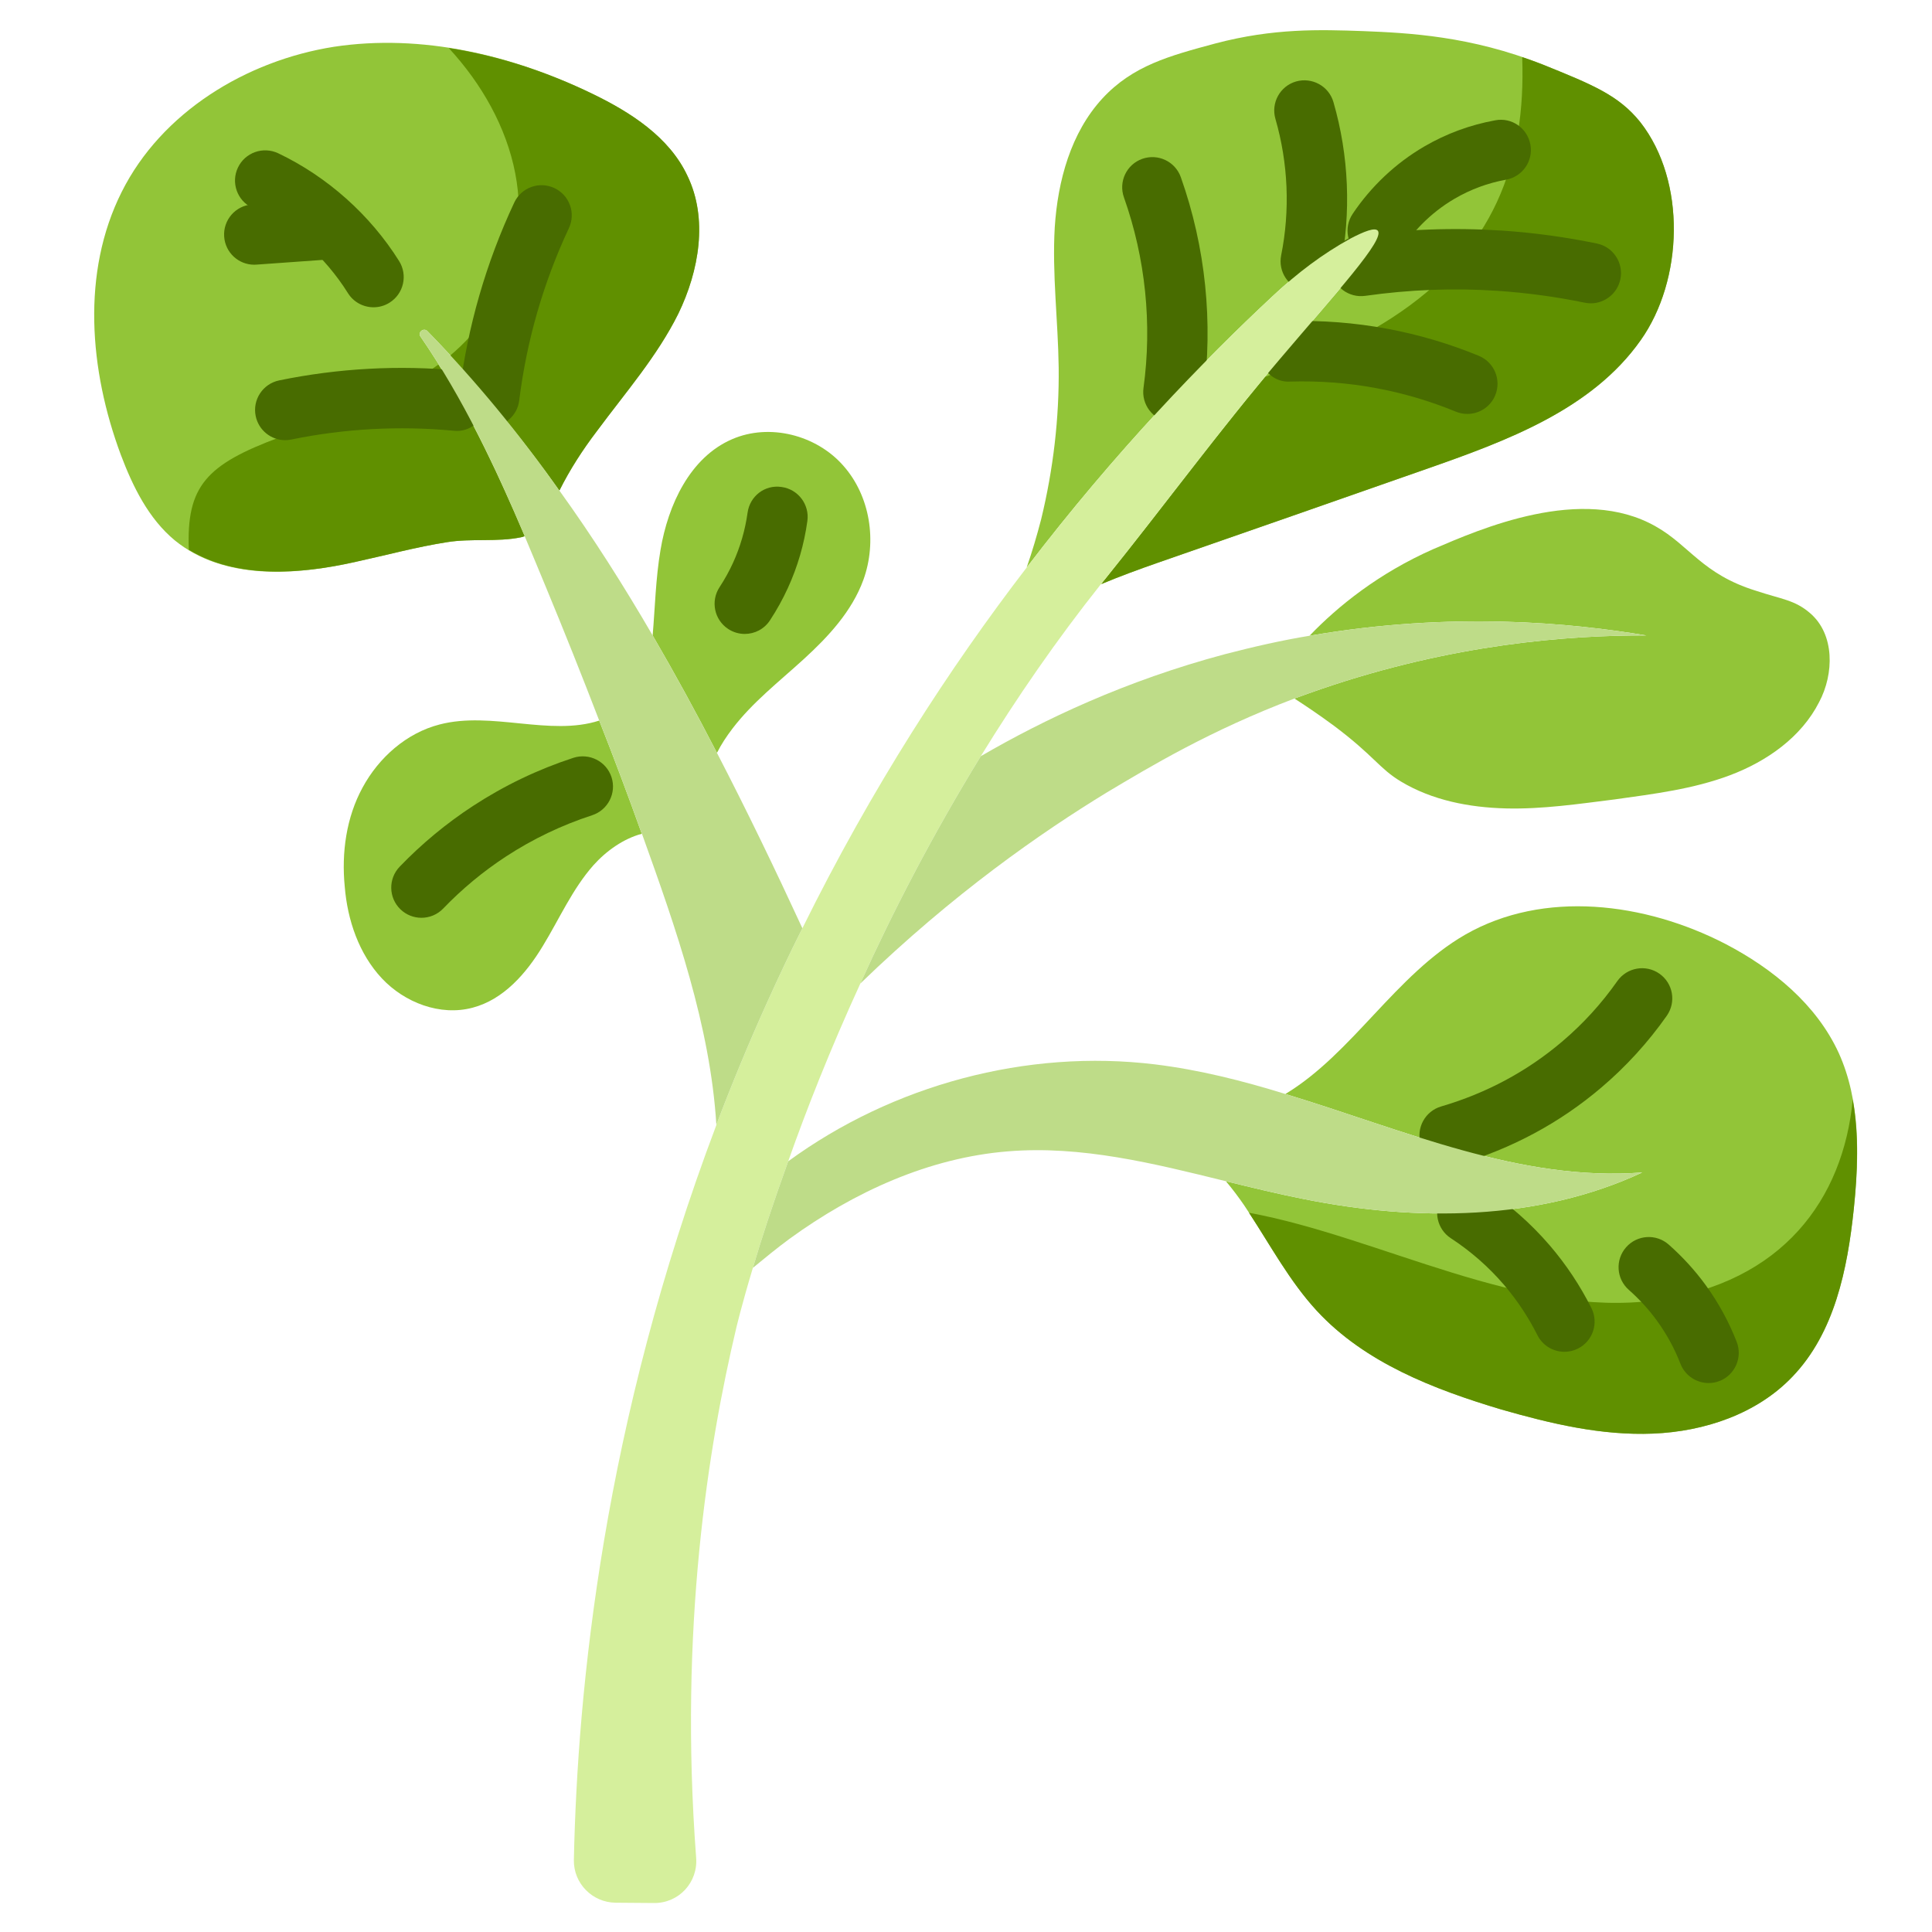 <svg id="Flat" height="512" viewBox="0 0 64 64" width="512" xmlns="http://www.w3.org/2000/svg"><g fill="#92c538"><path d="m19.85 23.87c.49 1.24.96 2.49 1.41 3.75-.6.16-1.17.56-1.6 1.04-.7.79-1.13 1.78-1.68 2.68-.55.91-1.3 1.77-2.32 2.04-1.08.29-2.26-.17-3.01-.97-.76-.81-1.14-1.93-1.23-3.04-.11-1.12.05-2.29.59-3.28.54-1 1.46-1.81 2.55-2.09 1.72-.45 3.66.4 5.29-.13z"/><path d="m27.93 15.42c.9 1.01 1.13 2.52.67 3.79-.38 1.04-1.16 1.88-1.97 2.62-.82.75-1.7 1.43-2.37 2.31-.19.25-.37.52-.51.8-.68-1.32-1.39-2.62-2.13-3.89.08-.94.1-1.89.26-2.83.25-1.5.98-3.07 2.37-3.67 1.24-.54 2.79-.14 3.68.87z"/><path d="m60.91 34.88c.72 1.59.68 3.42.5 5.16-.21 2.01-.64 4.11-2.03 5.56-1.18 1.24-2.92 1.82-4.62 1.89-1.71.07-3.39-.33-5.03-.8-2.24-.67-4.52-1.55-6.11-3.27-.96-1.04-1.61-2.32-2.41-3.5-.18-.26-.38-.53-.6-.79.86.21 1.72.42 2.58.59 3.74.75 7.76.73 11.21-.88-4.06.31-7.89-1.41-11.82-2.6 2.22-1.34 3.65-3.95 5.96-5.28 2.6-1.49 5.95-1.07 8.62.31 1.57.82 3.01 2 3.75 3.61z"/></g><path d="m61.374 36.427c-.312 3.294-2.326 6.067-6.504 6.643-4.449.613-9.147-2.094-13.496-2.896.726 1.108 1.354 2.279 2.246 3.246 1.59 1.72 3.87 2.6 6.11 3.27 1.64.47 3.32.87 5.03.8 1.7-.07 3.44-.65 4.62-1.89 1.39-1.45 1.82-3.55 2.03-5.56.124-1.198.175-2.438-.036-3.613z" fill="#609000"/><path d="m59.96 20.31c.82.7.8 2.01.3 2.95-.59 1.16-1.73 1.96-2.95 2.42s-2.53.62-3.81.8c-1.2.15-2.41.33-3.61.3-1.22-.03-2.45-.27-3.48-.89-.72-.43-.88-.84-2.21-1.84-.54-.4-1.01-.71-1.32-.91.28-.1.57-.21.87-.31 4.37-1.5 8.22-1.79 10.79-1.78-2.45-.41-6.42-.81-11.16.01.94-.98 2.29-2.07 4.1-2.87 1.54-.66 4.92-2.15 7.37-.75 1.12.63 1.54 1.58 3.32 2.13.84.28 1.28.3 1.79.74z" fill="#92c538"/><path d="m54.34 4.05c1.53 1.96 1.42 5.23.01 7.22-1.62 2.3-4.45 3.34-7.11 4.27-2.96 1.04-5.92 2.07-8.88 3.1-.63.22-1.26.45-1.88.71.04-.06.09-.12.14-.18 1.95-2.42 3.78-4.93 5.79-7.29 1.85-2.18 3.48-3.95 3.23-4.24-.1-.11-.44.02-.9.26-.93.51-1.77 1.15-2.55 1.88-2.33 2.17-5.23 5.16-8.18 9.02.18-.52.34-1.06.48-1.6.4-1.65.6-3.34.58-5.03-.02-1.55-.22-3.09-.13-4.64.1-1.54.53-3.13 1.58-4.27 1.01-1.09 2.22-1.41 3.74-1.82 1.93-.51 3.46-.46 4.89-.41 1.51.06 3.57.16 5.96 1.11 1.63.66 2.51 1.01 3.23 1.91z" fill="#92c538"/><path d="m54.34 4.05c-.72-.9-1.6-1.25-3.23-1.91-.233-.092-.459-.17-.685-.248.125 3.481-.912 6.435-4.335 8.649-1.307.846-2.736 1.413-4.178 1.943-1.815 2.183-3.506 4.469-5.292 6.685-.05.06-.1.12-.14.18.62-.26 1.25-.49 1.88-.71 2.96-1.03 5.92-2.06 8.88-3.1 2.66-.93 5.49-1.97 7.11-4.27 1.41-1.989 1.52-5.259-.01-7.219z" fill="#609000"/><path d="m22.77 5.82c.69 1.42.39 3.15-.3 4.57-.7 1.41-1.75 2.61-2.69 3.88-.48.63-.9 1.28-1.25 1.98-1.32-1.87-2.77-3.64-4.37-5.28-.13-.13-.33.04-.23.18 1.42 2.06 2.47 4.3 3.45 6.61-.04.02-.08.03-.13.04-.78.16-1.64.03-2.44.16-1.02.16-2.01.43-3.02.65-2.03.46-4.38.61-6-.71-.87-.72-1.39-1.78-1.79-2.84-1.04-2.8-1.31-6.03.03-8.7 1.32-2.64 4.12-4.35 7.03-4.81 2.91-.44 5.91.27 8.57 1.56 1.26.61 2.54 1.43 3.14 2.71z" fill="#92c538"/><path d="m9.251 14.491c-2.41.897-3.082 1.607-2.995 3.721 1.585.965 3.689.816 5.534.398 1.01-.22 2-.49 3.02-.65.8-.13 1.66 0 2.44-.16.05-.01.09-.02.13-.04-.836-1.97-1.737-3.881-2.861-5.681-1.537 1.139-3.488 1.748-5.268 2.412z" fill="#609000"/><path d="m22.77 5.82c-.6-1.28-1.88-2.1-3.14-2.71-1.505-.73-3.12-1.264-4.765-1.519 2.204 2.384 3.224 5.75 1.329 8.739-.362.571-.805 1.047-1.297 1.462 1.303 1.411 2.526 2.889 3.634 4.459.35-.7.77-1.35 1.25-1.98.94-1.27 1.99-2.47 2.69-3.88.689-1.421.989-3.151.299-4.571z" fill="#609000"/><g><g><path d="m38.872 13.987c-.045 0-.091-.003-.138-.01-.547-.075-.929-.579-.854-1.127.29-2.115.066-4.298-.648-6.311-.185-.521.087-1.093.607-1.277.521-.184 1.092.087 1.277.607.821 2.314 1.079 4.822.744 7.254-.067.501-.496.864-.988.864z" fill="#486c00"/></g><g><path d="m43.422 9.655c-.065 0-.131-.006-.197-.02-.542-.108-.893-.635-.785-1.176.3-1.494.233-3.058-.19-4.521-.153-.531.152-1.085.683-1.239.531-.15 1.086.153 1.239.683.513 1.772.592 3.664.229 5.471-.095.474-.512.802-.979.802z" fill="#486c00"/></g><g><path d="m45.638 8.641c-.191 0-.385-.055-.556-.17-.459-.308-.581-.929-.273-1.387.61-.911 1.431-1.683 2.371-2.231.729-.425 1.521-.717 2.354-.868.544-.104 1.064.261 1.162.805.1.543-.261 1.063-.805 1.162-.604.11-1.176.321-1.703.629-.86.502-1.409 1.156-1.719 1.617-.193.287-.509.443-.831.443z" fill="#486c00"/></g><g><path d="m52.698 10.048c-.067 0-.135-.007-.203-.021-.941-.195-1.908-.326-2.875-.392-1.462-.099-2.937-.042-4.392.165-.552.077-1.054-.303-1.131-.85s.303-1.053.85-1.131c1.593-.228 3.209-.285 4.807-.181 1.058.071 2.116.216 3.146.429.541.112.889.642.777 1.182-.098.474-.515.799-.979.799z" fill="#486c00"/></g><g><path d="m48.608 13.712c-.127 0-.256-.024-.381-.075-.851-.351-1.736-.612-2.635-.779-.937-.176-1.899-.245-2.847-.218-.552.041-1.015-.415-1.031-.967-.018-.553.415-1.014.967-1.031 1.099-.039 2.199.049 3.276.249 1.034.192 2.054.494 3.031.896.511.211.754.795.544 1.306-.158.386-.531.619-.924.619z" fill="#486c00"/></g><g><path d="m24.671 21c-.188 0-.378-.053-.548-.164-.462-.303-.59-.923-.287-1.385.17-.26.32-.53.445-.804.241-.527.403-1.087.483-1.661.074-.547.568-.938 1.127-.854.547.075.93.58.854 1.127-.105.768-.323 1.515-.646 2.22-.167.365-.366.725-.592 1.069-.191.293-.51.452-.836.452z" fill="#486c00"/></g><g><path d="m13.96 30.403c-.25 0-.499-.093-.693-.279-.398-.383-.41-1.016-.027-1.414.73-.759 1.547-1.436 2.428-2.011 1.032-.675 2.151-1.212 3.328-1.596.525-.168 1.09.116 1.261.642.171.524-.116 1.089-.642 1.261-1.008.328-1.968.788-2.854 1.367-.754.493-1.454 1.073-2.08 1.724-.197.204-.458.306-.721.306z" fill="#486c00"/></g><g><path d="m16.21 14.141c-.041 0-.082-.002-.124-.008-.548-.067-.938-.566-.869-1.115.271-2.188.882-4.31 1.818-6.307.233-.5.83-.717 1.329-.481.501.234.716.829.481 1.329-.847 1.807-1.399 3.727-1.645 5.705-.061.506-.492.877-.99.877z" fill="#486c00"/></g><g><path d="m9.449 14.581c-.465 0-.881-.325-.979-.799-.111-.541.237-1.069.778-1.181 1.961-.403 3.969-.514 5.964-.323.55.052.954.539.901 1.089-.052.55-.547.968-1.089.901-1.799-.168-3.606-.071-5.374.292-.066.014-.134.021-.201.021z" fill="#486c00"/></g><g><path d="m12.374 10.179c-.333 0-.659-.166-.849-.47-.756-1.209-1.882-2.213-3.17-2.825-.499-.238-.71-.834-.473-1.333s.833-.71 1.333-.474c1.627.774 3.049 2.043 4.006 3.571.293.468.151 1.085-.317 1.378-.166.104-.348.153-.53.153z" fill="#486c00"/></g><g><path d="m8.422 8.769c-.52 0-.959-.402-.996-.929-.04-.551.375-1.029.926-1.068l2.534-.181c.563-.049 1.029.376 1.068.926.04.551-.375 1.029-.926 1.068l-2.534.181c-.024.002-.049.003-.072.003z" fill="#486c00"/></g><g><path d="m48.021 38.613c-.433 0-.831-.282-.96-.718-.155-.53.148-1.086.678-1.242 1.502-.44 2.852-1.165 4.012-2.152.69-.586 1.305-1.26 1.826-2.003.318-.45.941-.561 1.394-.243s.561.941.243 1.394c-.619.881-1.349 1.681-2.167 2.376-1.375 1.171-2.972 2.028-4.743 2.549-.095.027-.19.039-.283.039z" fill="#486c00"/></g><g><path d="m51.824 44.78c-.366 0-.719-.201-.895-.551-.302-.601-.675-1.161-1.108-1.668-.509-.594-1.101-1.113-1.76-1.543-.462-.302-.593-.922-.291-1.385.304-.463.922-.59 1.385-.291.817.534 1.553 1.18 2.186 1.918.539.629 1.002 1.326 1.376 2.07.248.493.049 1.095-.444 1.343-.145.073-.298.107-.449.107z" fill="#486c00"/></g><g><path d="m56.6 45.815c-.4 0-.778-.242-.933-.638-.195-.505-.457-.984-.776-1.424-.269-.37-.584-.715-.936-1.026-.414-.365-.453-.997-.087-1.411s.998-.453 1.411-.087c.461.407.875.861 1.229 1.349.42.579.765 1.21 1.023 1.875.199.515-.056 1.095-.57 1.295-.118.046-.24.067-.361.067z" fill="#486c00"/></g></g><path d="m45.64 7.64c.25.29-1.38 2.06-3.23 4.24-2.01 2.36-3.84 4.87-5.79 7.29-.05.06-.1.12-.14.18h-.01c-1.48 1.86-2.8 3.78-3.98 5.7-1.59 2.59-2.92 5.16-3.99 7.53-1 2.18-1.79 4.19-2.39 5.89-.51 1.41-.9 2.61-1.17 3.53-.38 1.26-.55 1.99-.55 1.99-.93 3.92-1.9 9.95-1.33 17.54.07.82-.57 1.52-1.4 1.51l-1.27-.01c-.77-.01-1.39-.64-1.38-1.41.12-5.69.98-14.46 4.72-24.35v-.01c.51-1.34 1.07-2.7 1.69-4.07.38-.84.76-1.65 1.16-2.44 2.3-4.66 4.88-8.63 7.43-11.95 2.95-3.86 5.85-6.85 8.18-9.02.78-.73 1.62-1.37 2.55-1.88.46-.24.8-.37.9-.26z" fill="#d5ef9c"/><path d="m43.38 21.06c4.74-.82 8.71-.42 11.16-.01-2.57-.01-6.42.28-10.79 1.78-.3.1-.59.21-.87.31-2.8 1.06-4.79 2.26-6.23 3.12-2.16 1.32-5.06 3.33-8.15 6.32 1.07-2.37 2.4-4.94 3.99-7.53 2.08-1.21 4.79-2.5 8.09-3.38.96-.25 1.89-.46 2.8-.61z" fill="#bedc88"/><path d="m26.11 38.47c3.46-2.53 7.9-3.73 12.16-3.21 1.46.18 2.89.54 4.31.98 3.93 1.19 7.76 2.91 11.82 2.6-3.45 1.61-7.47 1.63-11.21.88-.86-.17-1.72-.38-2.58-.59-2.39-.59-4.79-1.19-7.22-.99-2.62.21-5.11 1.35-7.24 2.9-.42.31-.81.63-1.21.96.27-.92.66-2.12 1.17-3.53z" fill="#bedc88"/><path d="m13.93 11.15c-.1-.14.1-.31.23-.18 1.6 1.64 3.05 3.41 4.37 5.28 1.11 1.54 2.13 3.15 3.09 4.8.74 1.27 1.45 2.57 2.13 3.89.99 1.91 1.93 3.86 2.83 5.81-.4.79-.78 1.6-1.16 2.44-.62 1.37-1.18 2.73-1.69 4.07-.2-3.27-1.34-6.51-2.45-9.6 0-.01-.01-.03-.02-.04-.45-1.26-.92-2.51-1.41-3.75-.57-1.48-1.16-2.96-1.77-4.43-.23-.56-.47-1.13-.7-1.68-.98-2.31-2.03-4.55-3.45-6.61z" fill="#bedc88"/></svg>